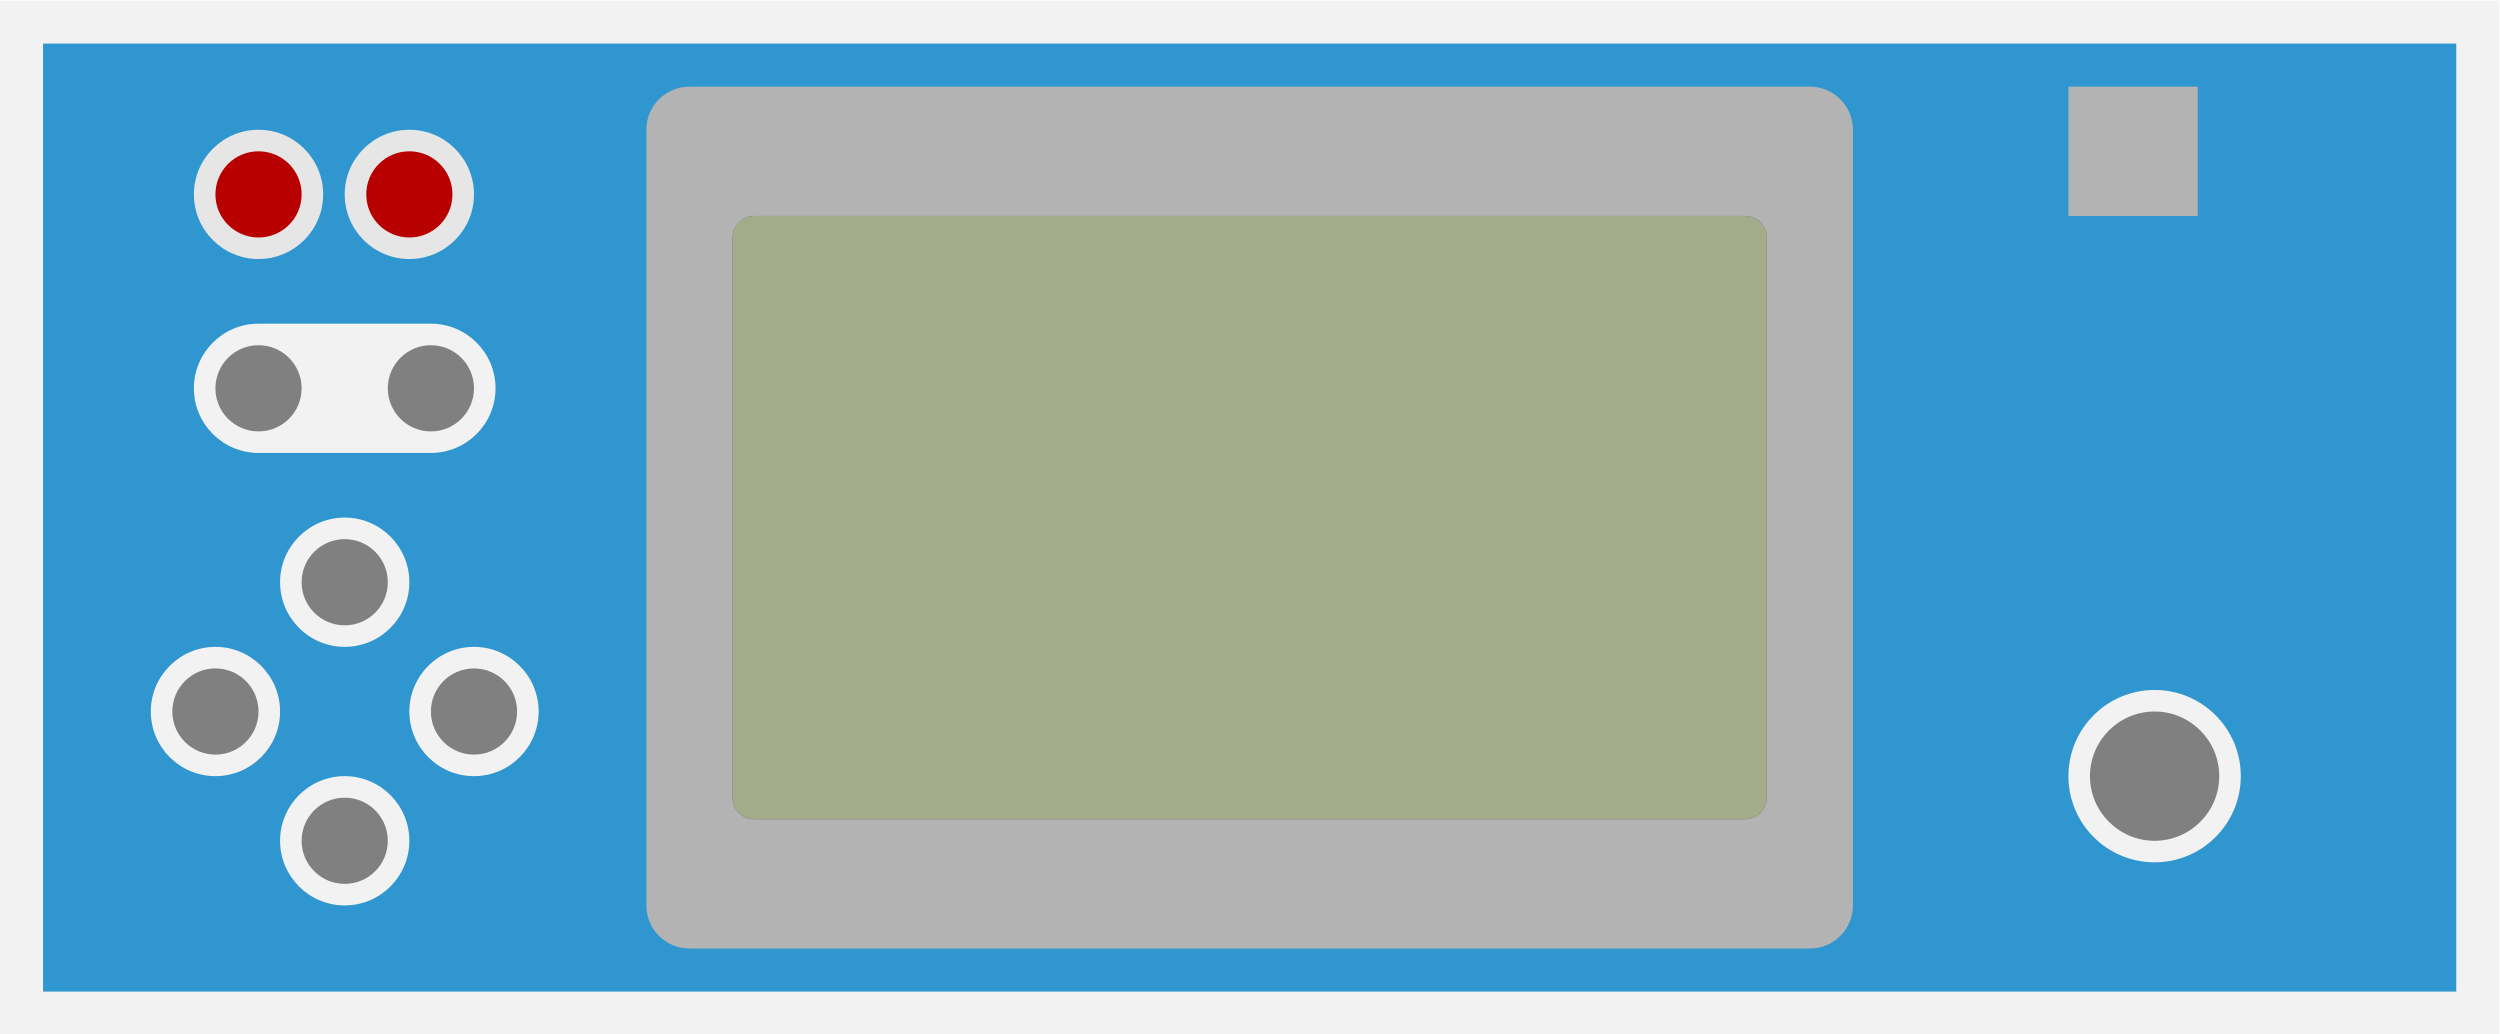 <?xml version="1.0" encoding="UTF-8" standalone="no"?>
<svg
   xmlns:dc="http://purl.org/dc/elements/1.1/"
   xmlns:cc="http://creativecommons.org/ns#"
   xmlns:rdf="http://www.w3.org/1999/02/22-rdf-syntax-ns#"
   xmlns:svg="http://www.w3.org/2000/svg"
   xmlns="http://www.w3.org/2000/svg"
   viewBox="0 0 309.333 128"
   height="128"
   width="309.333"
   xml:space="preserve"
   id="svg2"
   version="1.1"><defs
     id="defs6"><clipPath
       id="clipPath18"
       clipPathUnits="userSpaceOnUse"><path
         id="path16"
         d="M 0,256 H 256 V 0 H 0 Z" /></clipPath><clipPath
       id="clipPath30"
       clipPathUnits="userSpaceOnUse"><path
         id="path28"
         d="M 12,176 H 244 V 80 H 12 Z" /></clipPath><clipPath
       id="clipPath46"
       clipPathUnits="userSpaceOnUse"><path
         id="path44"
         d="M 76,158.333 H 180 V 97.667 H 76 Z" /></clipPath></defs><g
     transform="matrix(1.333,0,0,-1.333,-16,234.667)"
     id="g10"><g
       id="g12"><g
         clip-path="url(#clipPath18)"
         id="g14"><g
           transform="translate(176,102)"
           id="g20"><path
             id="path22"
             style="fill:#262626;fill-opacity:1;fill-rule:nonzero;stroke:none"
             d="m 0,0 c 0,-1.104 -0.896,-2 -2,-2 h -92 c -1.104,0 -2,0.896 -2,2 v 52 c 0,1.104 0.896,2 2,2 h 92 c 1.104,0 2,-0.896 2,-2 z M 2,58 H -98 c -1.104,0 -2,-0.896 -2,-2 V -4 c 0,-1.104 0.896,-2 2,-2 H 2 c 1.104,0 2,0.896 2,2 v 60 c 0,1.104 -0.896,2 -2,2" /></g><g
           id="g24"><g
             id="g26" /><g
             id="g38"><g
               style="opacity:0.5"
               id="g36"
               clip-path="url(#clipPath30)"><g
                 id="g34"
                 transform="translate(176,102)"><path
                   id="path32"
                   style="fill:#e6e6e6;fill-opacity:1;fill-rule:nonzero;stroke:none"
                   d="m 0,0 c 0,-1.104 -0.896,-2 -2,-2 h -92 c -1.104,0 -2,0.896 -2,2 v 52 c 0,1.104 0.896,2 2,2 h 92 c 1.104,0 2,-0.896 2,-2 z M -164,-22 H 68 v 96 h -232 z" /></g></g></g></g><g
           id="g40"><g
             id="g42" /><g
             id="g54"><g
               style="opacity:0.5"
               id="g52"
               clip-path="url(#clipPath46)"><g
                 id="g50"
                 transform="translate(177.833,97.667)"><path
                   id="path48"
                   style="fill:#485915;fill-opacity:1;fill-rule:nonzero;stroke:none"
                   d="m 0,0 h -99.667 c -1.196,0 -2.166,0.97 -2.166,2.166 V 58.5 c 0,1.196 0.97,2.167 2.166,2.167 H 0 c 1.197,0 2.167,-0.971 2.167,-2.167 V 2.166 C 2.167,0.97 1.197,0 0,0" /></g></g></g></g><g
           transform="translate(212,96)"
           id="g56"><path
             id="path58"
             style="fill:#3096cf;fill-opacity:1;fill-rule:nonzero;stroke:none"
             d="m 0,0 c -4.418,0 -8,3.582 -8,8 0,4.418 3.582,8 8,8 C 4.418,16 8,12.418 8,8 8,3.582 4.418,0 0,0 m -32,3.833 c 0,-1.196 -0.97,-2.166 -2.167,-2.166 h -99.666 c -1.197,0 -2.167,0.97 -2.167,2.166 v 56.334 c 0,1.196 0.97,2.166 2.167,2.166 h 99.666 c 1.197,0 2.167,-0.97 2.167,-2.166 z M -160,38 h -16 c -3.309,0 -6,2.691 -6,6 0,3.309 2.691,6 6,6 h 16 c 3.309,0 6,-2.691 6,-6 0,-3.309 -2.691,-6 -6,-6 m -8,-42 c -3.309,0 -6,2.691 -6,6 0,3.309 2.691,6 6,6 3.309,0 6,-2.691 6,-6 0,-3.309 -2.691,-6 -6,-6 m -12,12 c -3.309,0 -6,2.691 -6,6 0,3.309 2.691,6 6,6 3.309,0 6,-2.691 6,-6 0,-3.309 -2.691,-6 -6,-6 m 24,0 c -3.309,0 -6,2.691 -6,6 0,3.309 2.691,6 6,6 3.309,0 6,-2.691 6,-6 0,-3.309 -2.691,-6 -6,-6 m -12,12 c -3.309,0 -6,2.691 -6,6 0,3.309 2.691,6 6,6 3.309,0 6,-2.691 6,-6 0,-3.309 -2.691,-6 -6,-6 m -28,-32 H 28 v 88 h -224 z" /></g><g
           transform="translate(176,102)"
           id="g60"><path
             id="path62"
             style="fill:#b3b3b3;fill-opacity:1;fill-rule:nonzero;stroke:none"
             d="m 0,0 c 0,-1.104 -0.896,-2 -2,-2 h -92 c -1.104,0 -2,0.896 -2,2 v 52 c 0,1.104 0.896,2 2,2 h 92 c 1.104,0 2,-0.896 2,-2 z m 4,66 h -104 c -2.209,0 -4,-1.791 -4,-4 v -72 c 0,-2.209 1.791,-4 4,-4 H 4 c 2.209,0 4,1.791 4,4 v 72 c 0,2.209 -1.791,4 -4,4" /></g><path
           id="path64"
           style="fill:#b3b3b3;fill-opacity:1;fill-rule:nonzero;stroke:none"
           d="m 216,156 h -12 v 12 h 12 z" /><g
           transform="translate(212,110)"
           id="g66"><path
             id="path68"
             style="fill:#808080;fill-opacity:1;fill-rule:nonzero;stroke:none"
             d="m 0,0 c 3.309,0 6,-2.691 6,-6 0,-3.309 -2.691,-6 -6,-6 -3.309,0 -6,2.691 -6,6 0,3.309 2.691,6 6,6" /></g><g
           transform="translate(40,140)"
           id="g70"><path
             id="path72"
             style="fill:#808080;fill-opacity:1;fill-rule:nonzero;stroke:none"
             d="m 0,0 c 0,-2.209 -1.791,-4 -4,-4 -2.209,0 -4,1.791 -4,4 0,2.209 1.791,4 4,4 2.209,0 4,-1.791 4,-4" /></g><g
           transform="translate(36,164)"
           id="g74"><path
             id="path76"
             style="fill:#e6e6e6;fill-opacity:1;fill-rule:nonzero;stroke:none"
             d="m 0,0 c -3.309,0 -6,-2.691 -6,-6 0,-3.309 2.691,-6 6,-6 3.309,0 6,2.691 6,6 0,3.309 -2.691,6 -6,6" /></g><g
           transform="translate(40,158)"
           id="g78"><path
             id="path80"
             style="fill:#b80000;fill-opacity:1;fill-rule:nonzero;stroke:none"
             d="m 0,0 c 0,-2.209 -1.791,-4 -4,-4 -2.209,0 -4,1.791 -4,4 0,2.209 1.791,4 4,4 2.209,0 4,-1.791 4,-4" /></g><g
           transform="translate(50,164)"
           id="g82"><path
             id="path84"
             style="fill:#e6e6e6;fill-opacity:1;fill-rule:nonzero;stroke:none"
             d="m 0,0 c -3.309,0 -6,-2.691 -6,-6 0,-3.309 2.691,-6 6,-6 3.309,0 6,2.691 6,6 0,3.309 -2.691,6 -6,6" /></g><g
           transform="translate(54,158)"
           id="g86"><path
             id="path88"
             style="fill:#b80000;fill-opacity:1;fill-rule:nonzero;stroke:none"
             d="m 0,0 c 0,-2.209 -1.791,-4 -4,-4 -2.209,0 -4,1.791 -4,4 0,2.209 1.791,4 4,4 2.209,0 4,-1.791 4,-4" /></g><g
           transform="translate(48,122)"
           id="g90"><path
             id="path92"
             style="fill:#808080;fill-opacity:1;fill-rule:nonzero;stroke:none"
             d="m 0,0 c 0,-2.209 -1.791,-4 -4,-4 -2.209,0 -4,1.791 -4,4 0,2.209 1.791,4 4,4 2.209,0 4,-1.791 4,-4" /></g><g
           transform="translate(60,110)"
           id="g94"><path
             id="path96"
             style="fill:#808080;fill-opacity:1;fill-rule:nonzero;stroke:none"
             d="m 0,0 c 0,-2.209 -1.791,-4 -4,-4 -2.209,0 -4,1.791 -4,4 0,2.209 1.791,4 4,4 2.209,0 4,-1.791 4,-4" /></g><g
           transform="translate(36,110)"
           id="g98"><path
             id="path100"
             style="fill:#808080;fill-opacity:1;fill-rule:nonzero;stroke:none"
             d="m 0,0 c 0,-2.209 -1.791,-4 -4,-4 -2.209,0 -4,1.791 -4,4 0,2.209 1.791,4 4,4 2.209,0 4,-1.791 4,-4" /></g><g
           transform="translate(48,98)"
           id="g102"><path
             id="path104"
             style="fill:#808080;fill-opacity:1;fill-rule:nonzero;stroke:none"
             d="m 0,0 c 0,-2.209 -1.791,-4 -4,-4 -2.209,0 -4,1.791 -4,4 0,2.209 1.791,4 4,4 2.209,0 4,-1.791 4,-4" /></g><g
           transform="translate(56,140)"
           id="g106"><path
             id="path108"
             style="fill:#808080;fill-opacity:1;fill-rule:nonzero;stroke:none"
             d="m 0,0 c 0,-2.209 -1.791,-4 -4,-4 -2.209,0 -4,1.791 -4,4 0,2.209 1.791,4 4,4 2.209,0 4,-1.791 4,-4" /></g></g></g></g></svg>
